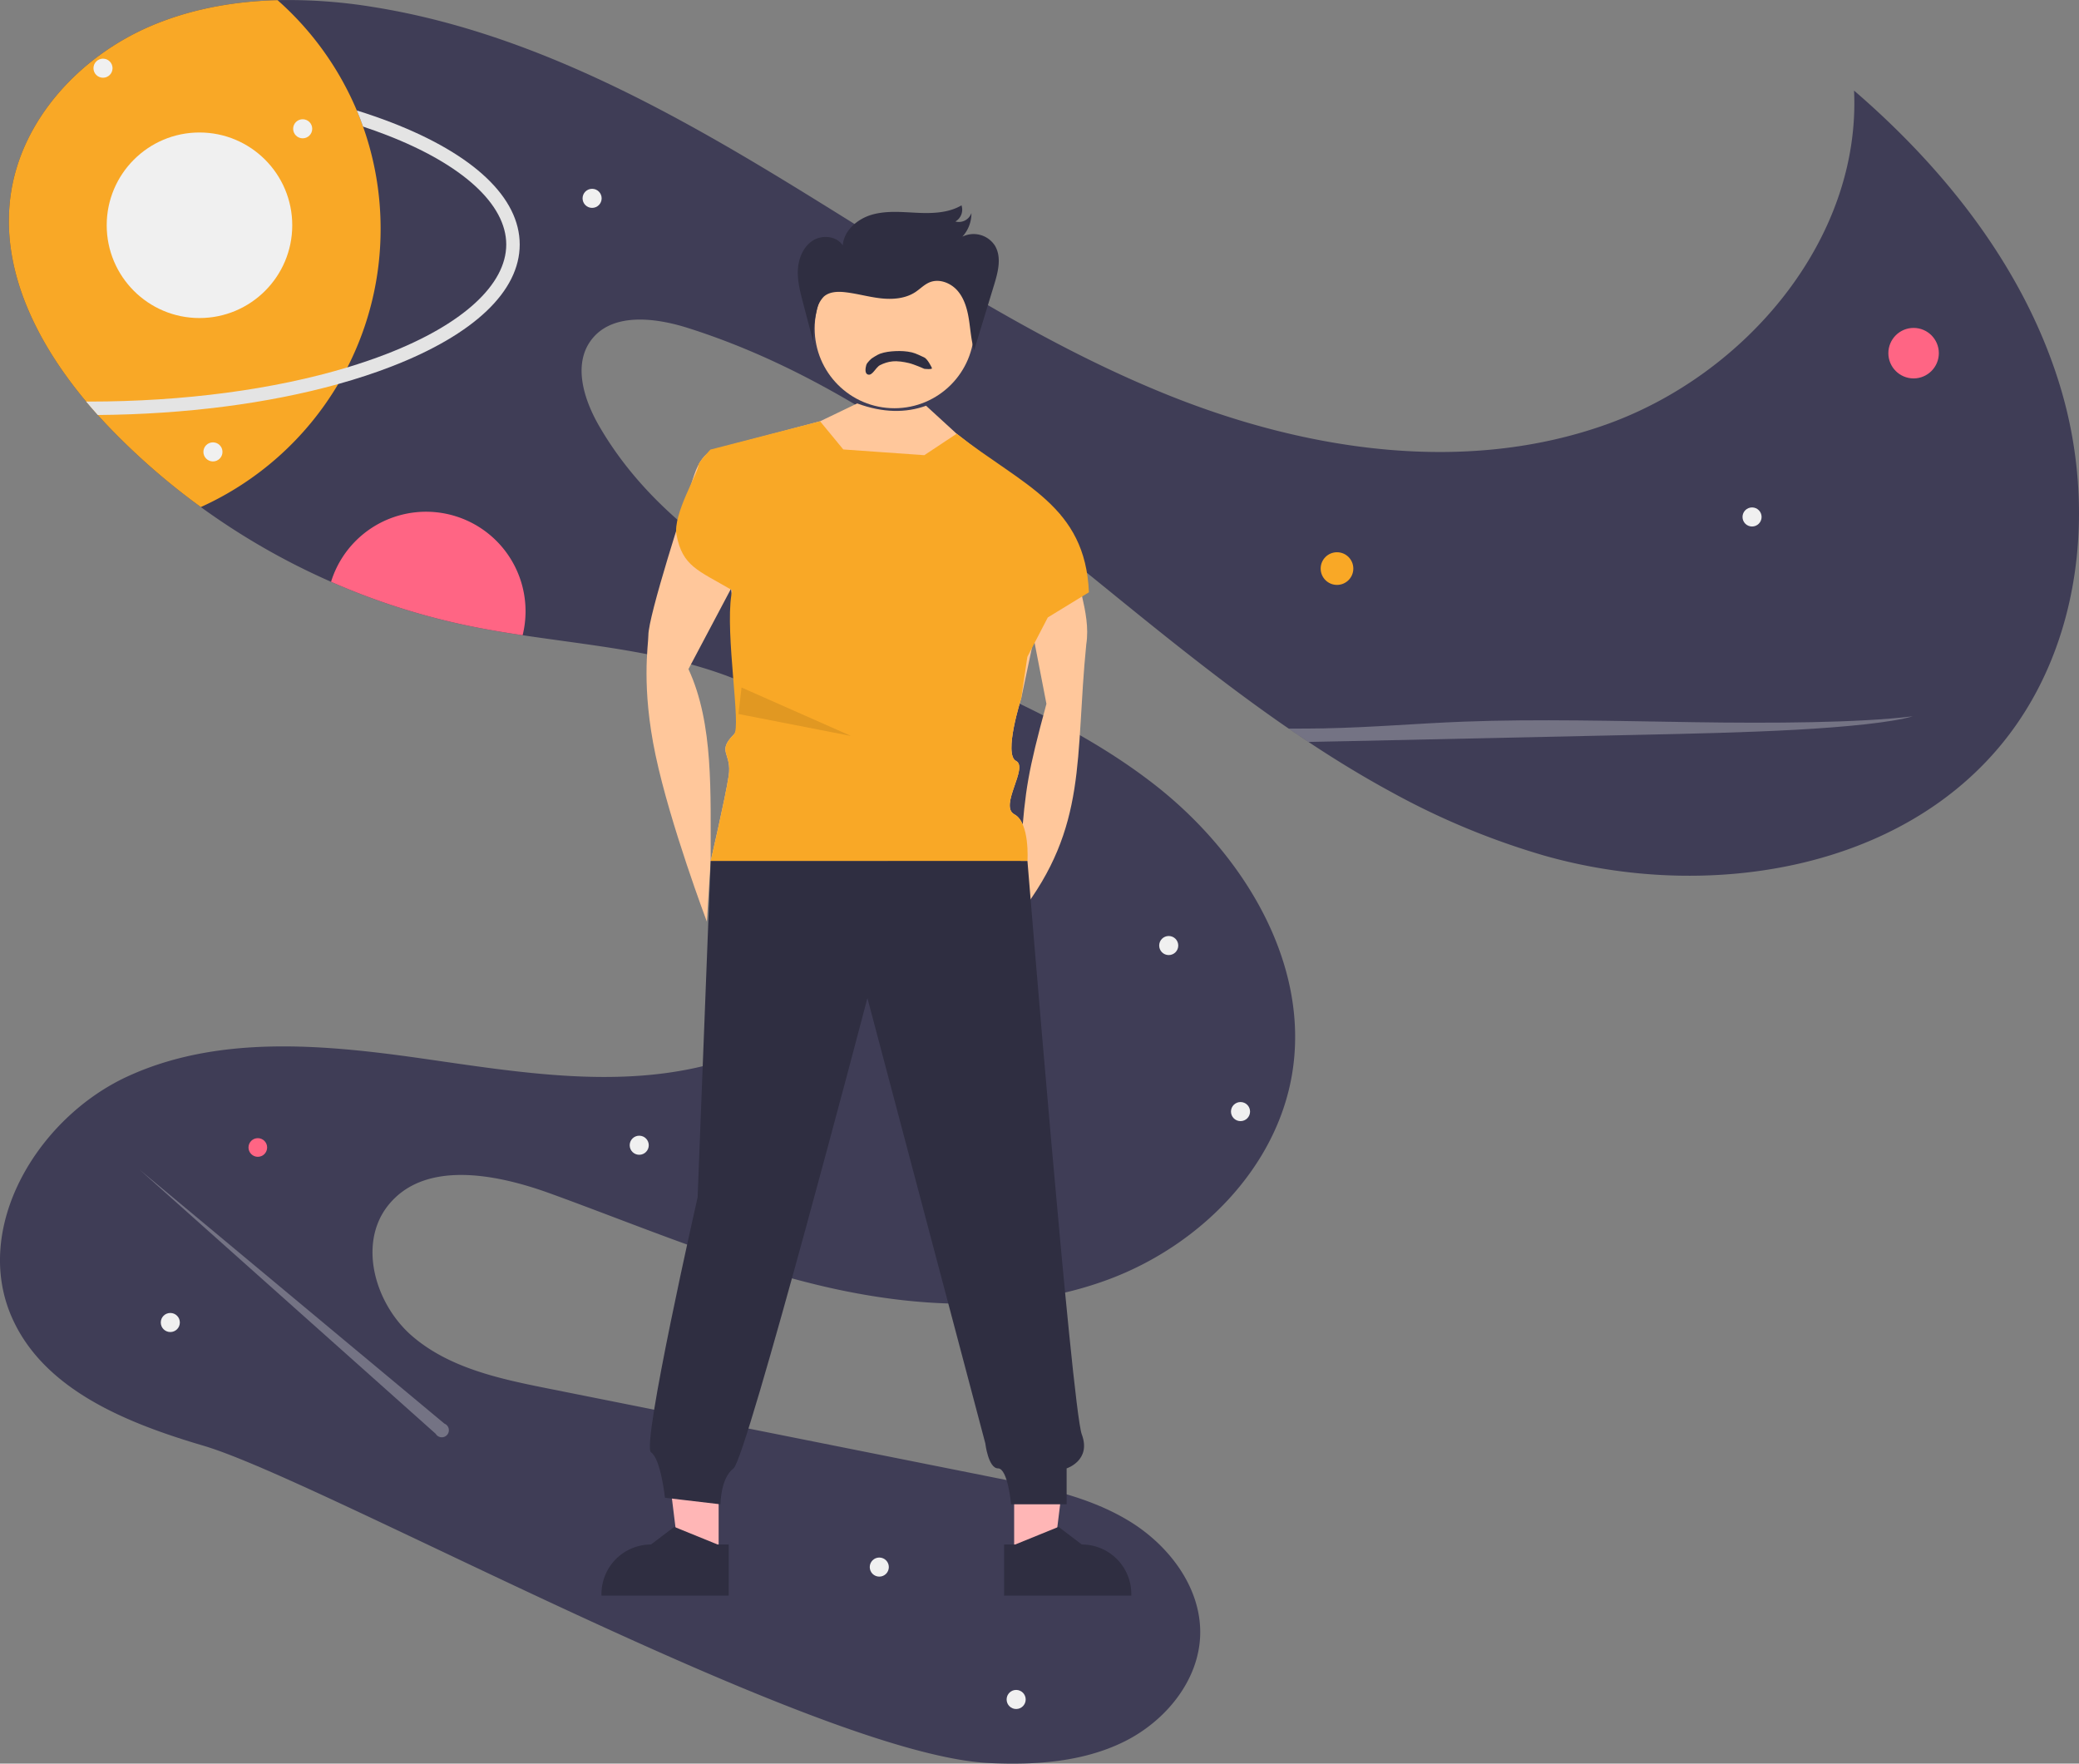 <?xml version="1.0" encoding="UTF-8" standalone="no"?>
<svg
   data-name="Layer 1"
   width="926.632"
   height="785.994"
   viewBox="0 0 926.632 785.994"
   version="1.1"
   id="svg82"
   sodipodi:docname="home.svg"
   inkscape:version="1.1.1 (3bf5ae0d25, 2021-09-20, custom)"
   xmlns:inkscape="http://www.inkscape.org/namespaces/inkscape"
   xmlns:sodipodi="http://sodipodi.sourceforge.net/DTD/sodipodi-0.dtd"
   xmlns="http://www.w3.org/2000/svg"
   xmlns:svg="http://www.w3.org/2000/svg">
  <rect x="0" y="0" width="926.632" height="785.994" fill="#808080" stroke="none"/>
  <defs
     id="defs86" />
  <sodipodi:namedview
     id="namedview84"
     pagecolor="#ffffff"
     bordercolor="#666666"
     borderopacity="1.0"
     inkscape:pageshadow="2"
     inkscape:pageopacity="0.0"
     inkscape:pagecheckerboard="0"
     showgrid="false"
     inkscape:zoom="0.6514047"
     inkscape:cx="311.63423"
     inkscape:cy="359.99126"
     inkscape:window-width="1857"
     inkscape:window-height="1019"
     inkscape:window-x="0"
     inkscape:window-y="0"
     inkscape:window-maximized="1"
     inkscape:current-layer="svg82" />
  <path
     d="M1030.887,386.059c-46.34,59.26-133.78,72.83-206.13,52.19a335.51,335.51,0,0,1-68.1-28.35c-12.54-6.81-24.78-14.28-36.77-22.24-2.95-1.95-5.9-3.93-8.82-5.95q-2.985-2.04-5.95-4.13c-24.76-17.42-48.55-36.53-71.94-55.53-58.39-47.43-118.38-96.32-190.12-118.95-14.78-4.66-33.9-6.84-43.04,5.68-7.93,10.87-3.09,26.26,3.62,37.92,24.89,43.19,70.07,70.46,115.29,91.43,45.22,20.97,93.12,37.96,132.43,68.62,39.31,30.66,69.32,79.39,61.28,128.58-6.93,42.39-41.54,76.83-81.78,91.84-40.24,15-85.12,12.91-126.95,3.17-41.83-9.75-81.54-26.76-121.91-41.42-24.34-8.85-56.16-14.97-72.31,5.28-13.64,17.11-5.8,44.1,10.81,58.34s39.09,19.01,60.54,23.29q99.9,19.95,199.8,39.89c20.43,4.07,41.34,8.33,59.14,19.17,17.8,10.83,32.16,29.75,31.65,50.58-.51,20.53-15.54,38.67-33.96,47.76-18.41,9.08-39.67,10.48-60.18,9.5-76.86-3.68-297.21-125.79-350.06-141.4-33.96-10.02-71.09-24.74-85.41-57.12-17.83-40.31,11.51-89.08,51.56-107.49,40.04-18.42,86.46-14.34,130.1-8.14,43.64,6.2,88.72,14.09,131.2,2.31,42.479-11.78,81.4-50.18,77.21-94.06-3.65-38.18-38.04-66.95-74.23-79.63-28.33-9.93-58.47-12.63-88.229-17.1-8.26-1.23-16.49-2.61-24.64-4.31a307.086,307.086,0,0,1-60.75-19.5,312.924,312.924,0,0,1-58.04-33.31,305.265,305.265,0,0,1-40.32-35.01q-2.835-2.94-5.61-6.01c-1.76-1.96-3.5-3.96-5.2-6-22.12-26.43-38.46-58.98-33.56-92.52,4.89-33.45,30.96-61.3,62-74.68,17.94-7.73,37.29-11.19,56.88-11.69a233.796,233.796,0,0,1,42.78,3.08c65.41,10.46,125.35,42.24,181.96,76.65,56.6,34.41,111.76,72.18,173.29,96.71,61.53,24.54,131.57,34.93,193.99,12.74,62.42-22.18,113.7-82.7,110.65-148.87,41.4,35.65,76.58,80.46,92.16,132.82C1070.797,282.559,1064.536,343.019,1030.887,386.059Z"
     fill="#3f3d56"
     id="path2"
     transform="translate(-136.684 -57.003)" />
  <circle
     cx="595.911"
     cy="253.394"
     r="7.278"
     fill="#f9a826"
     id="circle4" />
  <circle
     cx="852.911"
     cy="157.394"
     r="11.252"
     fill="#ff6584"
     id="circle6" />
  <circle
     cx="114.911"
     cy="511.394"
     r="4.157"
     fill="#ff6584"
     id="circle8" />
  <path
     d="M370.927,329.399a44.43,44.43,0,0,1-1.3,10.7c-8.26-1.23-16.49-2.61-24.64-4.31a307.086,307.086,0,0,1-60.75-19.5,44.337,44.337,0,0,1,86.69,13.11Z"
     transform="translate(-136.684 -57.003)"
     fill="#ff6584"
     id="path10" />
  <circle
     cx="780.911"
     cy="230.394"
     r="4.252"
     fill="#f0f0f0"
     id="circle12" />
  <circle
     cx="391.911"
     cy="698.394"
     r="4.252"
     fill="#f0f0f0"
     id="circle14" />
  <circle
     cx="452.911"
     cy="757.394"
     r="4.252"
     fill="#f0f0f0"
     id="circle16" />
  <circle
     cx="75.911"
     cy="589.394"
     r="4.252"
     fill="#f0f0f0"
     id="circle18" />
  <circle
     cx="284.911"
     cy="510.394"
     r="4.252"
     fill="#f0f0f0"
     id="circle20" />
  <circle
     cx="263.911"
     cy="88.394"
     r="4.252"
     fill="#f0f0f0"
     id="circle22" />
  <circle
     cx="520.911"
     cy="421.394"
     r="4.252"
     fill="#f0f0f0"
     id="circle24" />
  <circle
     cx="552.911"
     cy="495.394"
     r="4.252"
     fill="#f0f0f0"
     id="circle26" />
  <path
     d="M291.527,220.728q9.075-2.739,17.362-5.935c33.96-13.117,53.438-30.911,53.438-48.82s-19.478-35.703-53.438-48.82q-5.038-1.946-10.386-3.723a136.34,136.34,0,0,1-6.976,107.3Z"
     transform="translate(-136.684 -57.003)"
     fill="none"
     id="path28" />
  <path
     d="M306.326,158.969a135.44,135.44,0,0,1-14.8,61.76q-1.935,3.78-4.1,7.43a136.431,136.431,0,0,1-61.23,54.82,305.269,305.269,0,0,1-40.32-35.01q-2.835-2.94-5.61-6.01c-1.76-1.96-3.5-3.96-5.2-6-22.12-26.43-38.46-58.98-33.56-92.52,4.89-33.45,30.96-61.3,62-74.68,17.94-7.73,37.29-11.19,56.88-11.69a136.126,136.126,0,0,1,35.33,49.16c1,2.37,1.92,4.77,2.79,7.2A135.756,135.756,0,0,1,306.326,158.969Z"
     transform="translate(-136.684 -57.003)"
     fill="#f9a826"
     id="path30" />
  <path
     d="M368.326,165.969c0,20.83-20.34,40.15-57.28,54.42-7.39,2.86-15.3,5.45-23.62,7.77-31.14,8.68-68.2,13.49-107.16,13.8-1.76-1.96-3.5-3.96-5.2-6,.42.01.84.01,1.26.01,42.31,0,82.45-5.36,115.2-15.24,6.05-1.83,11.85-3.81,17.36-5.94,33.96-13.11,53.44-30.91,53.44-48.82,0-17.91-19.48-35.7-53.44-48.82q-5.04-1.95-10.38-3.72c-.87-2.43-1.79-4.83-2.79-7.2q7.98,2.49,15.33,5.32C347.987,125.819,368.326,145.149,368.326,165.969Z"
     transform="translate(-136.684 -57.003)"
     fill="#e4e4e4"
     id="path32" />
  <circle
     cx="45.911"
     cy="30.394"
     r="4.252"
     fill="#f0f0f0"
     id="circle34" />
  <circle
     cx="134.911"
     cy="57.394"
     r="4.252"
     fill="#f0f0f0"
     id="circle36" />
  <circle
     cx="88.911"
     cy="100.394"
     r="41.348"
     fill="#f0f0f0"
     id="circle38" />
  <path
     d="M989.197,376.239c-9.28,2.74-29.74,4.76-52.24,6-22.49,1.23-47.16,1.77-71.52,2.29q-63.959,1.38-127.91,2.77-8.791.195-17.64.36c-2.95-1.95-5.9-3.93-8.82-5.95,5.23.03,10.46,0,15.65-.1,22.17-.44,40.94-2.17,62.32-2.99,32.9-1.27,68.42-.27,102.71.24C926.036,379.379,965.106,379.189,989.197,376.239Z"
     transform="translate(-136.684 -57.003)"
     fill="#f0f0f0"
     opacity="0.3"
     id="path40" />
  <path
     d="M334.767,691.47,198.846,578.239,330.891,696.006a3.151,3.151,0,1,0,3.876-4.535Z"
     transform="translate(-136.684 -57.003)"
     fill="#f0f0f0"
     opacity="0.3"
     id="path42" />
  <circle
     cx="94.911"
     cy="201.394"
     r="4.252"
     fill="#f0f0f0"
     id="circle44" />
  <polygon
     points="452.017 694.074 469.604 694.073 477.971 626.236 452.014 626.237 452.017 694.074"
     fill="#ffb6b6"
     id="polygon46" />
  <path
     d="M584.215,745.335l4.95-0,19.327-7.86,10.359,7.859h.001a22.074,22.074,0,0,1,22.073,22.072v.717l-56.709.002Z"
     transform="translate(-136.684 -57.003)"
     fill="#2f2e41"
     id="path48" />
  <polygon
     points="320.308 694.074 302.721 694.073 294.354 626.236 320.311 626.237 320.308 694.074"
     fill="#ffb6b6"
     id="polygon50" />
  <path
     d="M461.477,768.125l-56.709-.002v-.717a22.074,22.074,0,0,1,22.073-22.072h.001l10.359-7.859,19.327,7.86,4.95 0Z"
     transform="translate(-136.684 -57.003)"
     fill="#2f2e41"
     id="path52" />
  <path
     d="m 518.747,236.808 -16.545,7.943 -47.305,12.528 c 0,0 16.95,118.96 8.95,126.96 -8,8 -0.785,8.215 -2.393,18.608 -1.607,10.393 -8.013,37.831 -8.013,37.831 h 141.188 c 0,0 1.138,-17.052 -5.822,-20.745 -6.96,-3.693 6.416,-20.929 0.728,-23.811 -5.688,-2.882 2.312,-27.882 2.312,-27.882 l 17.337,-81.85 -46.114,-36.08 -13.625,-12.483 c -8.991,3.241 -19.108,3.236 -30.698,-1.019 z"
     transform="translate(-136.684,-57.003)"
     fill="#f9a826"
     id="path54"
     style="fill:#ffc79b;fill-opacity:1"
     sodipodi:nodetypes="cccssccssccccc" />
  <path
     d="m 457.687,257.163 c 0,0 -7.278,-1.456 -11.644,11.644 -4.367,13.1 -20.378,62.588 -20.378,71.322 0,4.337 -3.256,22.855 3.217,53.467 6.56,31.025 22.848,74.119 22.848,74.119 l 1.711,-27.038 c -0.135,-30.048 1.444,-60.937 -9.905,-85.488 l 24.465,-46.189 c 0,0 -7.969,-15.021 -9.393,-23.872 -1.52,-9.444 -1.678,-18.751 -0.92,-27.965 z"
     transform="translate(-136.684,-57.003)"
     fill="#f9a826"
     id="path64"
     style="fill:#ffc79b;fill-opacity:1"
     sodipodi:nodetypes="csssccccsc" />
  <circle
     cx="398.652"
     cy="146.39"
     r="35.545"
     fill="#ffb6b6"
     id="circle60"
     style="stroke-width:1.191;fill:#ffc79b;fill-opacity:1" />
  <polygon
     points="452.85 269.414 458.672 273.781 461.583 253.403 452.85 269.414"
     opacity="0.1"
     style="isolation:isolate"
     id="polygon62" />
  <polygon
     points="331.316 251.997 332.647 270.026 374.878 292.192 337.316 266.997 331.316 251.997"
     opacity="0.1"
     style="isolation:isolate"
     id="polygon68" />
  <path
     d="m 592.404,286.39 c 0,0 25.782,2.703 24.058,16.011 -1.636,12.631 6.704,26.976 4.384,41.764 -5.092,50.864 0.775,81.014 -29.633,120.201 l 0.598,-31.049 c 1.888,-24.702 2.952,-31.916 11.277,-62.644 l -7.732,-39.888 z"
     fill="#f9a826"
     id="path72"
     style="fill:#ffc79b;fill-opacity:1"
     sodipodi:nodetypes="cscccccc"
     transform="translate(-136.684,-57.003)" />
  <path
     d="M453.441,440.678l-5.822,149.921S422.48,701.328,426.846,704.239s6.216,20.269,6.216,20.269l24.744,2.911s0-11.644,5.822-16.011,59.677-209.598,59.677-209.598l52.54,198.429s1.315,11.169,5.682,11.169,5.822,16.011,5.822,16.011h24.744v-16.011s11.118-3.525,6.752-15.169-24.218-255.562-24.218-255.562Z"
     transform="translate(-136.684 -57.003)"
     fill="#2f2e41"
     id="path58" />
  <path
     d="m 375.859,200.304 -10.341,-12.556 -48.873,12.614 c 0,0 -5.466,5.88 -5.358,6.81 0.34,2.924 -11.5,21.99 -9.763,31.159 2.669,14.083 9.586,15.821 24.515,24.538 0.556,0.324 0.059,1.493 -0.041,2.117 -2.837,17.7 4.436,58.98 1.165,62.25 -8,8 -0.785,8.215 -2.393,18.608 -1.607,10.393 -8.013,37.831 -8.013,37.831 h 141.188 c 0,0 1.138,-17.052 -5.822,-20.745 -6.96,-3.693 6.416,-20.929 0.728,-23.811 -5.688,-2.882 2.312,-27.882 2.312,-27.882 l 2.725,-18.486 9.121,-17.576 18.335,-11.211 C 483.719,225.392 456.064,216.527 426.386,193.307 l -14.406,9.553 z"
     fill="#f9a826"
     id="path54-7"
     sodipodi:nodetypes="cccssssssccssccccccc" />
  <circle
     cx="408.095"
     cy="260.292"
     r="7.278"
     fill="#f9a826"
     id="circle74" />
  <polygon
     points="330.514 306.41 379.316 327.997 329.158 318.194 330.514 306.41"
     opacity="0.1"
     style="isolation:isolate"
     id="polygon78" />
  <path
     d="m 362.791,153.474 -4.88,-18.574 c -1.273,-4.846 -2.557,-9.791 -2.271,-14.793 0.286,-5.003 2.408,-10.165 6.623,-12.875 4.215,-2.71 10.648,-2.07 13.36,2.143 0.515,-6.728 6.636,-11.903 13.13,-13.736 6.494,-1.833 13.388,-1.108 20.129,-0.799 6.74,0.309 13.855,0.093 19.673,-3.325 a 6.09,6.09 0 0 1 -2.727,7.197 5.912,5.912 0 0 0 7.142,-3.767 15.343,15.343 0 0 1 -4.028,10.537 11.287,11.287 0 0 1 14.588,4.131 c 2.969,5.147 1.305,11.611 -0.432,17.293 l -8.915,29.165 c -1.352,-4.434 -1.607,-9.114 -2.33,-13.693 -0.723,-4.578 -2.01,-9.254 -5.032,-12.768 -3.022,-3.514 -8.156,-5.549 -12.45,-3.805 -2.409,0.979 -4.246,2.965 -6.421,4.391 -4.463,2.925 -10.14,3.344 -15.442,2.749 -5.303,-0.595 -10.47,-2.105 -15.772,-2.708 -3.32,-0.378 -7.024,-0.278 -9.529,1.933 a 12.247,12.247 0 0 0 -3.262,6.513 51.803,51.803 0 0 0 -1.379,14.939"
     fill="#2f2e41"
     id="path80"
     style="stroke-width:1.191" />
  <path
     style="fill:#2f2e41;fill-opacity:1;stroke:none;stroke-width:1px;stroke-linecap:butt;stroke-linejoin:miter;stroke-opacity:1"
     d="m 386.69,166.865 c 2.134,0.892 3.502,-3.1 5.568,-4.142 1.701,-0.858 3.574,-1.475 5.47,-1.659 2.454,-0.239 4.958,0.182 7.359,0.74 2.393,0.556 6.906,2.571 6.906,2.571 0,0 3.651,0.417 3.38,-0.33 -0.271,-0.747 -2.114,-4.192 -3.446,-4.756 -1.333,-0.564 -3.573,-1.786 -5.499,-2.241 -2.393,-0.565 -4.897,-0.678 -7.353,-0.566 -2.303,0.105 -4.647,0.386 -6.819,1.159 -1.347,0.479 -3.734,2.112 -3.734,2.112 0,0 -2.072,1.722 -2.416,2.944 -0.38,1.351 -0.71,3.628 0.585,4.169 z"
     id="path1016-3"
     sodipodi:nodetypes="aaaacssaaacaa" />
</svg>
